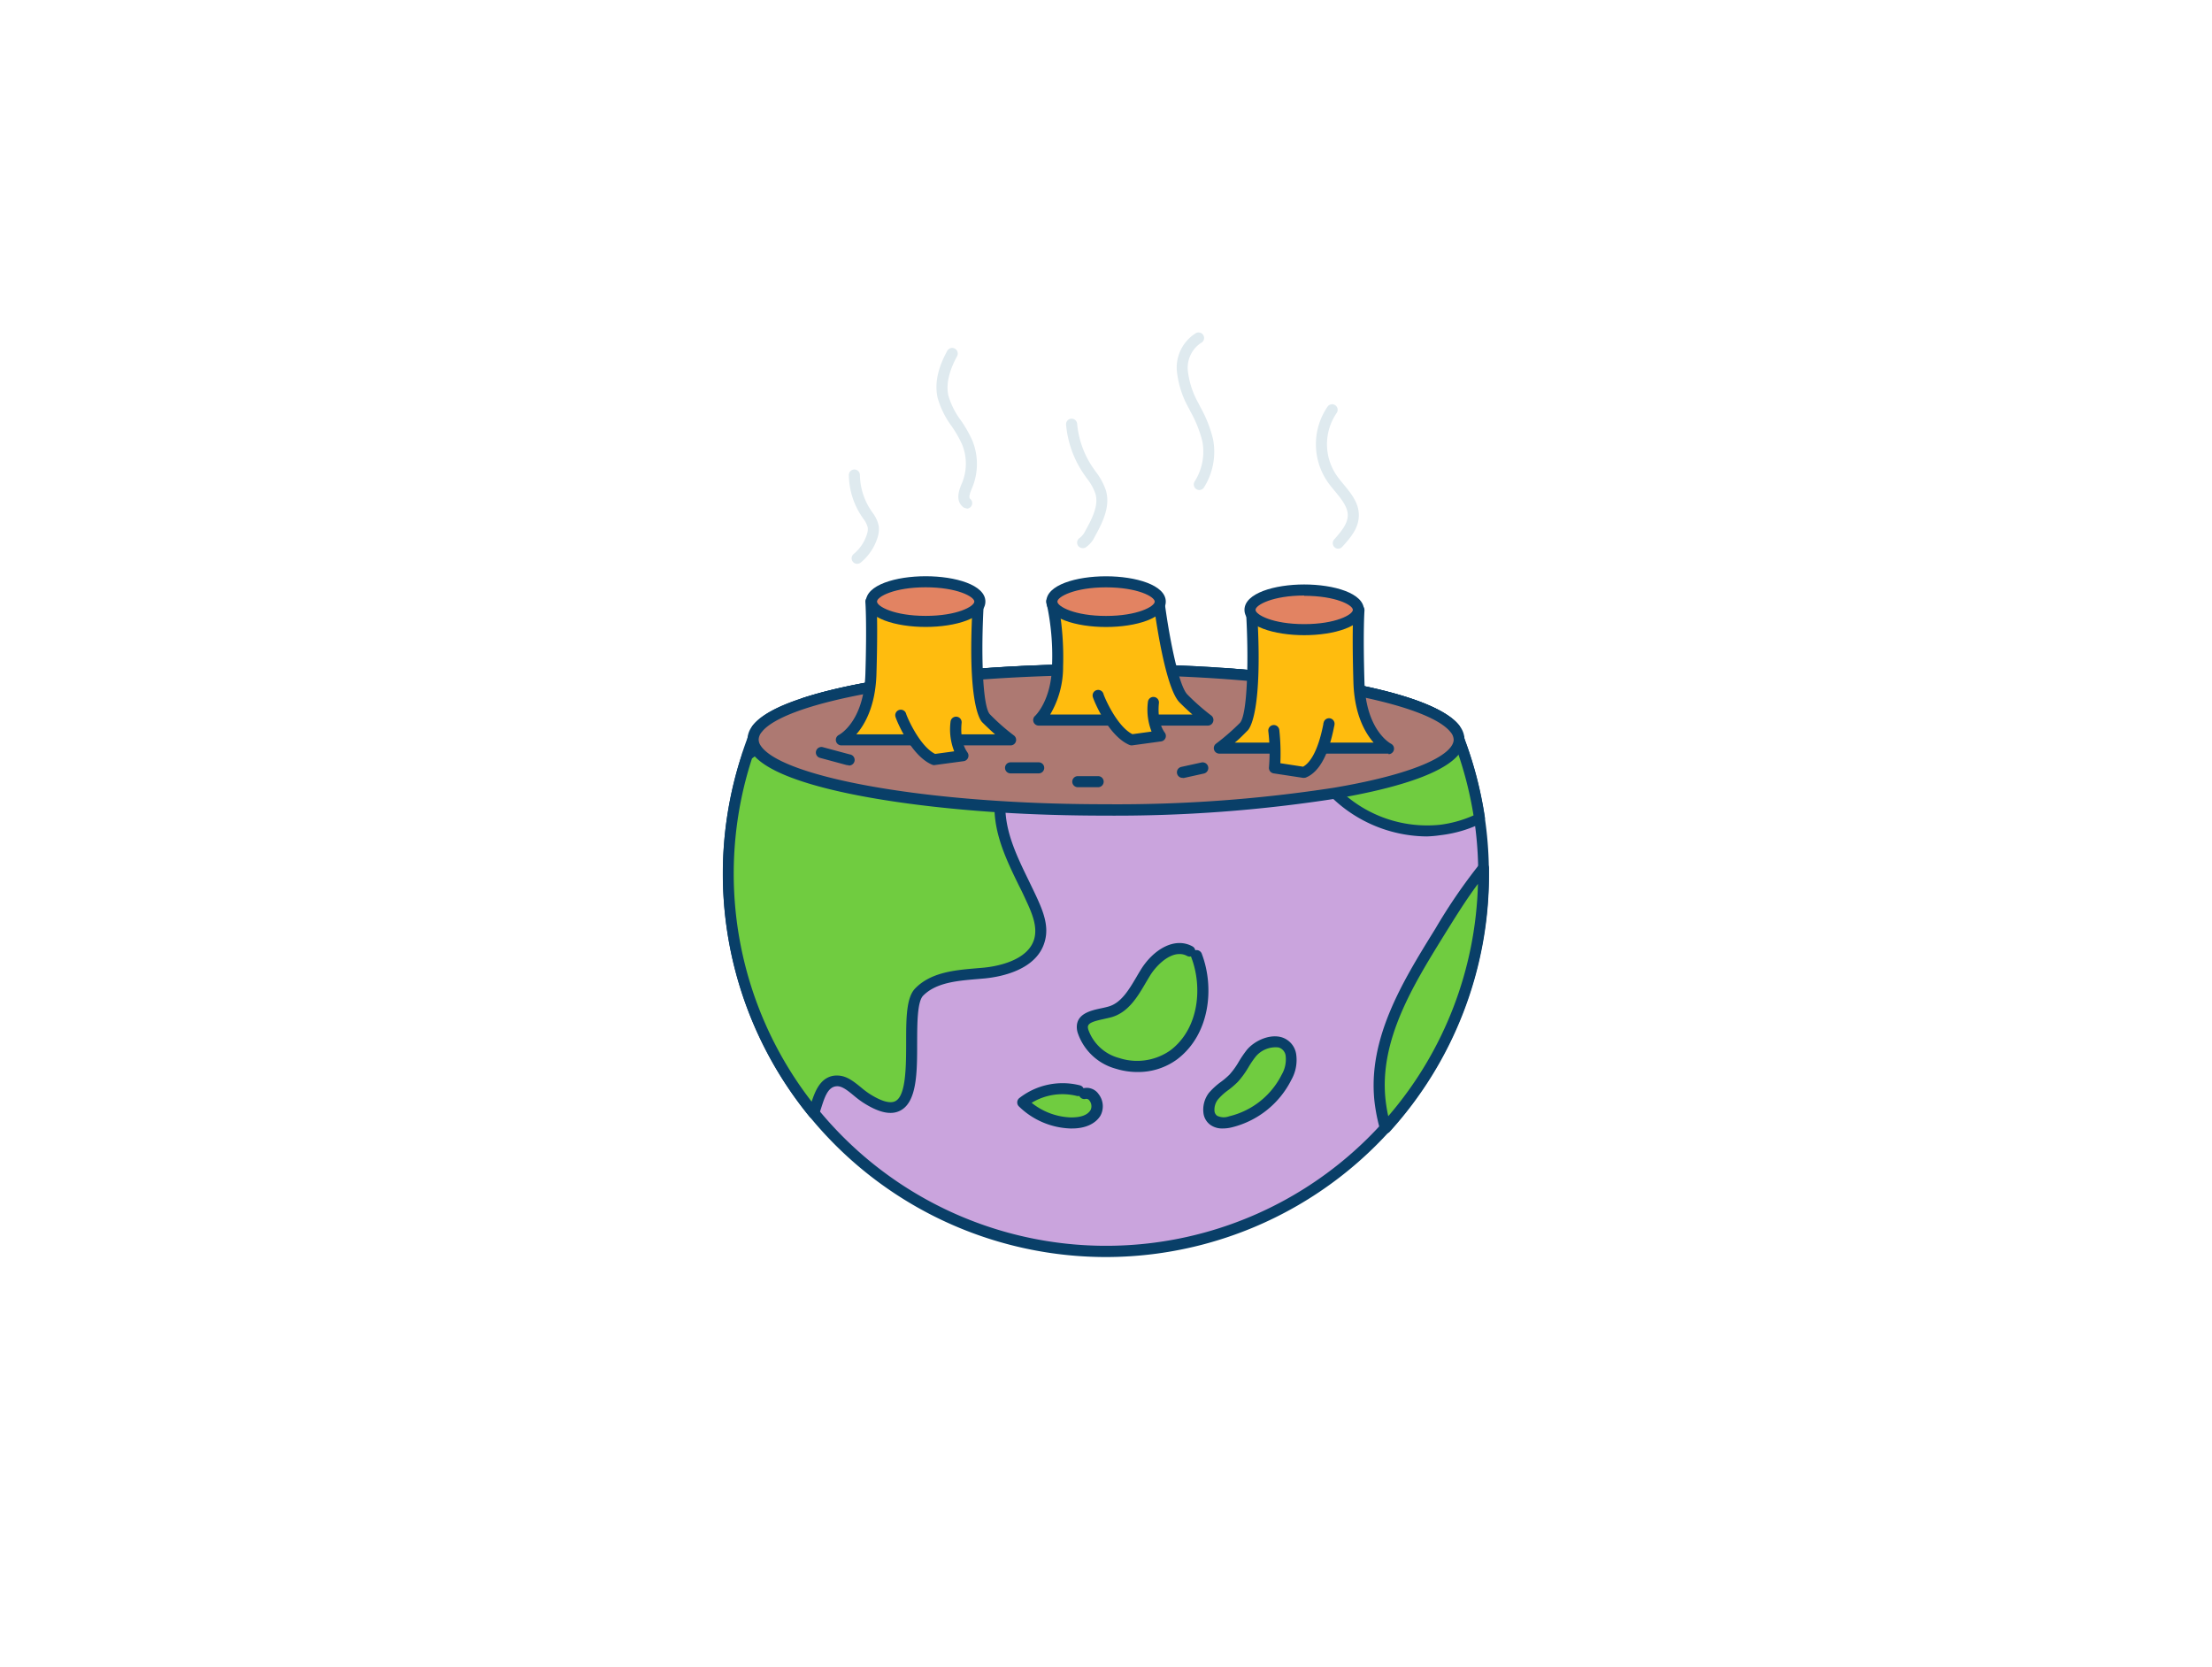 <svg xmlns="http://www.w3.org/2000/svg" viewBox="0 0 400 300" width="406" height="306" class="illustration styles_illustrationTablet__1DWOa"><g id="_234_global_warming_outline" data-name="#234_global_warming_outline"><path d="M268.28,157.29a68.28,68.28,0,1,1-133.12-21.44h0c.31-.94.64-1.88,1-2.8.25-.67.52-1.34.8-2,1.32-1.66,4.26-3.22,8.5-4.6,11.21-3.66,31.45-6.1,54.54-6.1l3.44,0c6.4.07,12.55.32,18.31.74,21.49,1.55,37.61,5.33,41.29,9.93.27.66.54,1.33.8,2h0a68.16,68.16,0,0,1,3.7,14.22,67.06,67.06,0,0,1,.73,8.91C268.28,156.55,268.28,156.92,268.28,157.29Z" fill="#caa4dd"></path><path d="M200,226.57a69.31,69.31,0,0,1-65.81-91,.19.19,0,0,1,0-.07c.35-1.06.68-2,1-2.85.25-.67.52-1.36.81-2a.79.79,0,0,1,.14-.23c1.43-1.8,4.44-3.46,9-4.93,11.79-3.85,32.3-6.15,54.85-6.15l3.32,0h.13c6.39.07,12.57.32,18.37.74,22.43,1.62,38.13,5.47,42,10.31a.72.72,0,0,1,.14.24c.28.67.55,1.35.81,2l0,.09a69.79,69.79,0,0,1,3.73,14.35,68.33,68.33,0,0,1,.74,9c0,.37,0,.75,0,1.13A69.29,69.29,0,0,1,200,226.57Zm-63.87-90.48,0,.08a67.28,67.28,0,1,0,131.17,21.12c0-.36,0-.72,0-1.08a66,66,0,0,0-.72-8.79,67.16,67.16,0,0,0-3.65-14,.31.31,0,0,1,0-.08c-.23-.6-.47-1.2-.71-1.78-3.6-4.23-19.44-7.93-40.49-9.45-5.76-.42-11.9-.67-18.25-.74h-.13l-3.3,0c-22.36,0-42.63,2.26-54.23,6-5,1.63-7.08,3.15-8,4.17-.25.61-.5,1.22-.73,1.83C136.77,134.21,136.46,135.09,136.13,136.09Z" fill="#093f68"></path><path d="M215.13,171.27c-2.84-1.61-6.26,1-8,3.83s-3.24,6.2-6.38,7.12c-2,.59-5,.68-5.05,2.76a2.89,2.89,0,0,0,.18.92C198,192.14,207,194,212.27,190s6.44-11.8,4.09-17.94" fill="#70cc40"></path><path d="M205.68,193.11a13,13,0,0,1-3.89-.59,10.06,10.06,0,0,1-6.84-6.31,3.56,3.56,0,0,1-.23-1.24c0-2.43,2.58-3,4.45-3.39.46-.1.91-.2,1.32-.32,2.25-.66,3.64-3,5-5.3.27-.47.55-.94.83-1.39,2.15-3.47,6-6,9.33-4.17a1,1,0,0,1,.49.69,1,1,0,0,1,1.17.61c2.32,6.05,1.54,14.55-4.41,19.09A11.89,11.89,0,0,1,205.68,193.11Zm7.58-21.33c-2.07,0-4.21,2.16-5.26,3.84-.27.44-.54.9-.81,1.35-1.46,2.5-3.12,5.32-6.14,6.21-.45.13-1,.24-1.46.35-2,.43-2.86.75-2.87,1.47a1.85,1.85,0,0,0,.13.58,8.09,8.09,0,0,0,5.53,5,10.44,10.44,0,0,0,9.29-1.41c5.17-3.94,5.8-11.43,3.76-16.78a.61.61,0,0,1-.05-.18,1,1,0,0,1-.74-.1A2.76,2.76,0,0,0,213.26,171.78Z" fill="#093f68"></path><path d="M195,196.46A11.7,11.7,0,0,0,185,198.59a13,13,0,0,0,8.62,3.72c1.71.07,3.66-.36,4.55-1.82s-.33-3.93-2-3.49" fill="#70cc40"></path><path d="M193.89,203.32h-.36a14,14,0,0,1-9.29-4,1,1,0,0,1-.29-.77,1,1,0,0,1,.38-.73,12.73,12.73,0,0,1,10.95-2.3,1,1,0,0,1,.65.52,2.61,2.61,0,0,1,2.75,1.09,3.57,3.57,0,0,1,.3,3.9C198.07,202.49,196.23,203.32,193.89,203.32Zm-7.34-4.64a12,12,0,0,0,7,2.64c.84,0,2.87,0,3.67-1.35a1.63,1.63,0,0,0-.19-1.66.69.69,0,0,0-.69-.34,1,1,0,0,1-1.16-.53,1,1,0,0,1-.45,0A10.76,10.76,0,0,0,186.55,198.68Z" fill="#093f68"></path><path d="M268.28,157.29a68,68,0,0,1-17.76,45.93,32,32,0,0,1-1-4.87c-1.27-11.31,5.2-21.52,10.9-30.76a98.26,98.26,0,0,1,7.81-11.41C268.28,156.55,268.28,156.92,268.28,157.29Z" fill="#70cc40"></path><path d="M250.52,204.22l-.23,0a1,1,0,0,1-.73-.7,32.69,32.69,0,0,1-1-5c-1.28-11.42,5.08-21.74,10.7-30.84l.34-.55a99.71,99.71,0,0,1,7.89-11.53,1,1,0,0,1,1.77.62c0,.37,0,.75,0,1.13a69.06,69.06,0,0,1-18,46.61A1,1,0,0,1,250.52,204.22Zm16.74-45.13c-2.16,2.89-4.08,6-5.95,9l-.34.55c-5.45,8.83-11.62,18.83-10.41,29.57a28,28,0,0,0,.48,2.89A67,67,0,0,0,267.26,159.09Z" fill="#093f68"></path><path d="M267.54,147.27a22.29,22.29,0,0,1-7.1,2.1,23.6,23.6,0,0,1-19-6.66,21.23,21.23,0,0,1-3.51-4.49c-.94-1.61-1.72-3.39-3.17-4.56-2.91-2.37-7.49-1.54-10.46-3.83-2.59-2-2.91-5.3-2.56-8.73,21.49,1.55,37.61,5.33,41.29,9.93.27.66.54,1.33.8,2h0A68.16,68.16,0,0,1,267.54,147.27Z" fill="#70cc40"></path><path d="M258,150.51a25,25,0,0,1-17.23-7.09,22.13,22.13,0,0,1-3.68-4.7c-.19-.32-.37-.66-.56-1a10.57,10.57,0,0,0-2.37-3.28,10.91,10.91,0,0,0-4.85-1.76,12.7,12.7,0,0,1-5.59-2.06c-3.26-2.53-3.24-6.7-2.95-9.62a1,1,0,0,1,1.07-.9c22.43,1.62,38.13,5.47,42,10.31a.72.72,0,0,1,.14.24c.28.67.55,1.35.81,2l0,.09a69.79,69.79,0,0,1,3.73,14.35,1,1,0,0,1-.56,1,22.91,22.91,0,0,1-7.42,2.19A22,22,0,0,1,258,150.51Zm-35.32-28.34c-.2,3.37.51,5.52,2.26,6.87a11.25,11.25,0,0,0,4.76,1.68,12.53,12.53,0,0,1,5.72,2.17,12.17,12.17,0,0,1,2.86,3.86l.54,1a20.15,20.15,0,0,0,3.35,4.28,22.74,22.74,0,0,0,18.17,6.38,21.43,21.43,0,0,0,6.12-1.7,67.82,67.82,0,0,0-3.54-13.27.31.31,0,0,1,0-.08c-.23-.6-.47-1.2-.71-1.78C258.63,127.39,243.23,123.73,222.66,122.17Z" fill="#093f68"></path><path d="M195.53,134.87c-1.58-.14-3.07-.81-4.64-1-5.67-.61-10,5.54-10.08,11.27,0,.21,0,.43,0,.64.23,5.9,3.49,11.17,5.93,16.55,1,2.14,1.83,4.51,1.26,6.78-1,4.05-5.87,5.69-10,6.09s-8.84.46-11.75,3.45c-3.81,3.91,3.1,27.41-9.65,19.14-1.89-1.22-3.59-3.5-5.78-3s-2.74,3.23-3.48,5.33l-.15.4a68.36,68.36,0,0,1-12-64.7h0c.51-.39,1-.77,1.55-1.13a36.74,36.74,0,0,1,5.1-2.92c1.34-.63,2.81-1.27,3.5-2.57a3.41,3.41,0,0,0,.15-2.78c11.21-3.66,31.45-6.1,54.54-6.1l3.44,0a13.36,13.36,0,0,1,.77,2.57C205.31,128.53,201.21,135.37,195.53,134.87Z" fill="#70cc40"></path><path d="M147.17,201.55a1,1,0,0,1-.78-.36,69.39,69.39,0,0,1-12.19-65.62,1,1,0,0,1,.35-.52c.52-.4,1.06-.79,1.59-1.16a37,37,0,0,1,5.24-3l.2-.09a5.91,5.91,0,0,0,2.84-2.05,2.34,2.34,0,0,0,.09-2,1,1,0,0,1,.05-.77,1,1,0,0,1,.59-.51c11.79-3.85,32.3-6.15,54.85-6.15l3.32,0h.13a1,1,0,0,1,.91.62,14.07,14.07,0,0,1,.83,2.76,12.28,12.28,0,0,1-2.88,10.2,8.21,8.21,0,0,1-6.87,2.93h0a15.65,15.65,0,0,1-2.54-.52,13.08,13.08,0,0,0-2.11-.45,6.73,6.73,0,0,0-5.21,1.81,12,12,0,0,0-3.77,8.48c0,.17,0,.38,0,.57.17,4.48,2.24,8.72,4.24,12.82.54,1.13,1.09,2.24,1.6,3.37,1.06,2.35,2,4.88,1.32,7.43-1.35,5.36-8.08,6.57-10.91,6.85l-1.41.12c-3.63.31-7.39.64-9.72,3-1.06,1.09-1.07,5-1.08,8.51,0,5.23,0,10.63-3,12.24-1.68.91-3.92.43-6.85-1.47a17.93,17.93,0,0,1-1.63-1.24c-1.42-1.17-2.36-1.86-3.38-1.62-1.32.29-1.89,2-2.45,3.75-.1.32-.2.63-.31.93l-.16.43a1,1,0,0,1-.77.63Zm4.26-7.8c1.66,0,3,1.12,4.24,2.12a16.07,16.07,0,0,0,1.45,1.11c2.19,1.42,3.85,1.9,4.8,1.39,1.92-1,1.93-6.28,1.94-10.49,0-4.41,0-8.23,1.65-9.9,2.85-2.92,7.17-3.29,11-3.62l1.39-.12c1.88-.18,8.09-1.1,9.16-5.34.49-2-.29-4.11-1.2-6.13-.51-1.1-1-2.21-1.58-3.31-2.09-4.29-4.25-8.72-4.44-13.61,0-.21,0-.45,0-.68a13.91,13.91,0,0,1,4.44-10,8.62,8.62,0,0,1,6.75-2.3,15.72,15.72,0,0,1,2.42.5,13.14,13.14,0,0,0,2.2.47h0a6.27,6.27,0,0,0,5.2-2.28,10.33,10.33,0,0,0,2.41-8.48,14.06,14.06,0,0,0-.48-1.77H200c-21.8,0-41.63,2.15-53.36,5.77a4.24,4.24,0,0,1-.45,2.58,7.41,7.41,0,0,1-3.77,2.92l-.19.09a36.18,36.18,0,0,0-5,2.84c-.42.29-.84.59-1.25.91a67.36,67.36,0,0,0,10.79,62.05c.65-1.93,1.52-4.15,3.77-4.65A3.58,3.58,0,0,1,151.43,193.75Z" fill="#093f68"></path><path d="M226.27,189.72c-1.17,1.42-1.9,3.18-3.17,4.5s-2.65,2-3.66,3.27-1.3,3.44,0,4.39a3.72,3.72,0,0,0,3,.26,15.45,15.45,0,0,0,10.2-8.09,6.43,6.43,0,0,0,.8-3.86C232.76,186.24,228.09,187.51,226.27,189.72Z" fill="#70cc40"></path><path d="M221.07,203.32a3.68,3.68,0,0,1-2.17-.63,3.1,3.1,0,0,1-1.28-2.18,5,5,0,0,1,1-3.64,12.68,12.68,0,0,1,2.2-2,13.28,13.28,0,0,0,1.53-1.31,14.07,14.07,0,0,0,1.66-2.31,20.28,20.28,0,0,1,1.46-2.14h0c1.31-1.59,4-2.89,6.19-2.31a3.77,3.77,0,0,1,2.75,3.25,7.27,7.27,0,0,1-.89,4.47,16.39,16.39,0,0,1-10.87,8.62A7,7,0,0,1,221.07,203.32Zm6-13a18.24,18.24,0,0,0-1.3,1.91,15.9,15.9,0,0,1-1.92,2.65,15.19,15.19,0,0,1-1.74,1.5,10.5,10.5,0,0,0-1.86,1.69,3,3,0,0,0-.63,2.12,1.18,1.18,0,0,0,.47.83,2.74,2.74,0,0,0,2.17.1,14.34,14.34,0,0,0,9.52-7.55,5.43,5.43,0,0,0,.72-3.25,1.8,1.8,0,0,0-1.29-1.65,4.7,4.7,0,0,0-4.14,1.65Z" fill="#093f68"></path><path d="M263.84,133h0c0,3.87-8.7,7.33-22.39,9.66a256.16,256.16,0,0,1-41.45,3c-6.69,0-13.14-.2-19.19-.58-23.3-1.47-40.85-5.52-44.1-10.46a3,3,0,0,1-.55-1.67,3.16,3.16,0,0,1,.8-2c1.32-1.66,4.26-3.22,8.5-4.6,11.21-3.66,31.45-6.1,54.54-6.1l3.44,0c6.4.07,12.55.32,18.31.74,21.49,1.55,37.61,5.33,41.29,9.93A3.2,3.2,0,0,1,263.84,133Z" fill="#ad7972"></path><path d="M200,146.75c-6.63,0-13.1-.19-19.25-.58-19-1.2-40.79-4.7-44.88-10.91a4,4,0,0,1-.71-2.22,4.12,4.12,0,0,1,1-2.63c1.43-1.79,4.44-3.45,9-4.92,11.79-3.85,32.3-6.15,54.85-6.15l3.32,0h.13c6.39.07,12.57.32,18.37.74,22.43,1.62,38.13,5.47,42,10.31a4.14,4.14,0,0,1,1,2.63h0c0,5.54-12.64,8.85-23.22,10.65A258.91,258.91,0,0,1,200,146.75Zm0-25.41c-22.36,0-42.63,2.26-54.23,6-5.17,1.68-7.22,3.25-8,4.27a2.22,2.22,0,0,0-.58,1.38,2,2,0,0,0,.38,1.12c3,4.54,20.4,8.57,43.33,10,6.11.39,12.55.58,19.13.58a257,257,0,0,0,41.28-3c15.89-2.71,21.55-6.26,21.56-8.68h0a2.22,2.22,0,0,0-.58-1.38c-3.42-4.28-19.35-8-40.58-9.56-5.76-.42-11.9-.67-18.25-.74h-.13Z" fill="#093f68"></path><path d="M152.14,133.05s5.07-2.55,5.35-12,0-13.06,0-13.06h19.43s-1.12,18.59,1.41,21.12a40.9,40.9,0,0,0,4.41,3.89Z" fill="#ffbc0e"></path><path d="M182.74,134.05h-30.6a1,1,0,0,1-.45-1.89c.21-.11,4.55-2.5,4.8-11.09.28-9.21,0-12.91,0-12.95a1,1,0,0,1,.26-.76,1,1,0,0,1,.73-.32h19.43a1,1,0,0,1,.73.32,1,1,0,0,1,.27.74c-.54,8.92-.27,19,1.12,20.35a37.94,37.94,0,0,0,4.29,3.78,1,1,0,0,1-.59,1.82Zm-27.89-2h25.09c-.67-.59-1.45-1.32-2.32-2.18-.46-.47-2.7-3.64-1.76-20.83H158.55c.06,1.69.14,5.46-.06,12.09C158.32,126.86,156.44,130.22,154.85,132.05Z" fill="#093f68"></path><ellipse cx="167.39" cy="108.04" rx="9.8" ry="3.59" fill="#e28362"></ellipse><path d="M167.39,112.63c-5.37,0-10.8-1.58-10.8-4.59s5.43-4.58,10.8-4.58,10.8,1.57,10.8,4.58S172.76,112.63,167.39,112.63Zm0-7.17c-5.69,0-8.8,1.7-8.8,2.58s3.11,2.59,8.8,2.59,8.8-1.71,8.8-2.59S173.08,105.46,167.39,105.46Z" fill="#093f68"></path><path d="M162.89,128.6c.14.56,2.68,6.61,6.05,8l5.21-.7s-1.69-1.83-1.26-6.06" fill="#ffbc0e"></path><path d="M168.94,137.62a1,1,0,0,1-.38-.08c-3.83-1.59-6.48-8.06-6.64-8.7a1,1,0,0,1,1.94-.49c.16.56,2.41,5.83,5.24,7.24l3.45-.47a10.83,10.83,0,0,1-.66-5.36,1,1,0,0,1,2,.2c-.36,3.65,1,5.22,1,5.29a1,1,0,0,1,.18,1,1,1,0,0,1-.79.65l-5.21.7Z" fill="#093f68"></path><path d="M187.83,129.47s3.25-2.81,3.4-9.7a44.72,44.72,0,0,0-1-11.72h19.34s1.9,15,4.44,17.53a39.54,39.54,0,0,0,4.41,3.89Z" fill="#ffbc0e"></path><path d="M218.43,130.47h-30.6a1,1,0,0,1-.66-1.75s2.92-2.69,3.07-9a44.5,44.5,0,0,0-1-11.43,1,1,0,0,1,1-1.27h19.33a1,1,0,0,1,1,.88c.72,5.67,2.48,15.28,4.15,16.95a40.41,40.41,0,0,0,4.29,3.78,1,1,0,0,1,.37,1.12A1,1,0,0,1,218.43,130.47Zm-28.53-2h25.73c-.67-.59-1.46-1.32-2.32-2.18-2.42-2.41-4.13-13.75-4.61-17.24H191.49a52.94,52.94,0,0,1,.75,10.75A16.8,16.8,0,0,1,189.9,128.47Z" fill="#093f68"></path><ellipse cx="200.05" cy="108.05" rx="9.8" ry="3.59" fill="#e28362"></ellipse><path d="M200,112.64c-5.36,0-10.79-1.57-10.79-4.59s5.43-4.58,10.79-4.58,10.81,1.57,10.81,4.58S205.41,112.64,200,112.64Zm0-7.17c-5.69,0-8.79,1.71-8.79,2.58s3.1,2.59,8.79,2.59,8.81-1.71,8.81-2.59S205.74,105.47,200,105.47Z" fill="#093f68"></path><path d="M198.58,125c.14.56,2.67,6.62,6,8l5.21-.71s-1.69-1.83-1.27-6" fill="#ffbc0e"></path><path d="M204.63,134.05a1,1,0,0,1-.38-.08c-3.83-1.6-6.48-8.06-6.64-8.71a1,1,0,0,1,1.94-.49c.16.56,2.41,5.84,5.23,7.25l3.46-.47a10.85,10.85,0,0,1-.66-5.36,1,1,0,0,1,1.09-.9,1,1,0,0,1,.9,1.1c-.37,3.65,1,5.22,1,5.28a1,1,0,0,1-.61,1.66l-5.2.71Z" fill="#093f68"></path><path d="M251.09,134.54S246,132,245.74,122.59s0-13,0-13H226.31s1.13,18.58-1.41,21.11a39.54,39.54,0,0,1-4.41,3.89Z" fill="#ffbc0e"></path><path d="M251.09,135.54h-30.6a1,1,0,0,1-.58-1.81A41.9,41.9,0,0,0,224.2,130c1.38-1.39,1.65-11.44,1.11-20.35a1,1,0,0,1,.27-.75,1,1,0,0,1,.73-.31h19.43a1,1,0,0,1,.73.32,1,1,0,0,1,.27.75s-.28,3.74,0,13c.26,8.61,4.62,11,4.8,11.09a1,1,0,0,1-.45,1.89Zm-27.8-2h25.1c-1.6-1.83-3.48-5.18-3.65-10.92-.2-6.62-.12-10.4-.05-12.08H227.37c.95,17.18-1.29,20.35-1.76,20.82C224.75,132.22,224,133,223.29,133.54Z" fill="#093f68"></path><ellipse cx="235.84" cy="109.54" rx="9.8" ry="3.59" fill="#e28362"></ellipse><path d="M235.84,114.12c-5.36,0-10.8-1.57-10.8-4.58s5.44-4.59,10.8-4.59,10.8,1.57,10.8,4.59S241.21,114.12,235.84,114.12Zm0-7.17c-5.69,0-8.8,1.71-8.8,2.59s3.11,2.58,8.8,2.58,8.8-1.71,8.8-2.58S241.54,107,235.84,107Z" fill="#093f68"></path><path d="M240.34,130.09c-.14.56-1.17,7.42-4.55,8.83l-5.32-.81a34.43,34.43,0,0,0-.12-6.75" fill="#ffbc0e"></path><path d="M235.79,139.92h-.15l-5.32-.81a1,1,0,0,1-.85-1.1,32.54,32.54,0,0,0-.12-6.54,1,1,0,0,1,.9-1.1,1,1,0,0,1,1.09.9,40.07,40.07,0,0,1,.19,6l4.11.63c1-.55,2.6-2.28,3.66-7.69,0-.17.06-.29.07-.35a1,1,0,0,1,1.94.48s0,.13-.05.25c-1,5.16-2.72,8.28-5.09,9.26A1,1,0,0,1,235.79,139.92Z" fill="#093f68"></path><path d="M198.58,141.61H194.9a1,1,0,1,1,0-2h3.68a1,1,0,1,1,0,2Z" fill="#093f68"></path><path d="M213.85,139.92a1,1,0,0,1-1-.78,1,1,0,0,1,.76-1.2l3.65-.8a1,1,0,1,1,.43,2l-3.65.81Z" fill="#093f68"></path><path d="M187.83,139.11h-5.09a1,1,0,0,1,0-2h5.09a1,1,0,1,1,0,2Z" fill="#093f68"></path><path d="M153.41,137.62l-.26,0-4.88-1.32a1,1,0,0,1-.7-1.22,1,1,0,0,1,1.22-.71l4.88,1.31a1,1,0,0,1-.26,2Z" fill="#093f68"></path><path d="M242,98.48a1,1,0,0,1-.67-.26,1,1,0,0,1-.07-1.41c1.29-1.44,2.45-2.86,2.46-4.36s-1.11-2.89-2.3-4.34c-.46-.55-.94-1.12-1.35-1.72a12,12,0,0,1,0-13.6,1,1,0,0,1,1.64,1.15,10,10,0,0,0,0,11.3c.37.53.79,1.05,1.25,1.6,1.37,1.66,2.79,3.38,2.76,5.64s-1.42,3.93-3,5.66A1,1,0,0,1,242,98.48Z" fill="#dfeaef"></path><path d="M195.78,98.38a1,1,0,0,1-.53-1.85,3.5,3.5,0,0,0,1-1.26c1.31-2.35,2.44-4.62,1.84-6.73a9.5,9.5,0,0,0-1.57-2.8l-.61-.87a18.84,18.84,0,0,1-3.13-8.81,1,1,0,0,1,2-.17,16.8,16.8,0,0,0,2.8,7.86l.58.83A11.3,11.3,0,0,1,200,88c.8,2.85-.56,5.64-2,8.25a4.92,4.92,0,0,1-1.67,2A1,1,0,0,1,195.78,98.38Z" fill="#dfeaef"></path><path d="M216.88,87.87a1,1,0,0,1-.54-.16,1,1,0,0,1-.31-1.38,10.08,10.08,0,0,0,1.39-7.28,21.56,21.56,0,0,0-2.12-5.32l-.34-.67a17.21,17.21,0,0,1-2.15-6.78,7.31,7.31,0,0,1,3.34-6.71,1,1,0,1,1,1,1.72,5.4,5.4,0,0,0-2.36,4.91,15.42,15.42,0,0,0,1.94,6l.33.66a22.86,22.86,0,0,1,2.3,5.83,12.1,12.1,0,0,1-1.66,8.74A1,1,0,0,1,216.88,87.87Z" fill="#dfeaef"></path><path d="M174.8,91.18a1,1,0,0,1-.63-.22c-1.53-1.22-.68-3.24-.22-4.33a9.19,9.19,0,0,0,0-7.06,21.17,21.17,0,0,0-1.87-3.25,15.79,15.79,0,0,1-2.54-5.17c-.54-2.49,0-5.26,1.76-8.46a1,1,0,0,1,1.76,1c-1.49,2.77-2,5.08-1.57,7.08a14,14,0,0,0,2.26,4.5,22.46,22.46,0,0,1,2.05,3.58,11.22,11.22,0,0,1,0,8.61c-.25.59-.72,1.71-.37,2a1,1,0,0,1-.62,1.78Z" fill="#dfeaef"></path><path d="M155,101.21a1,1,0,0,1-.77-.36,1,1,0,0,1,.14-1.41,7.56,7.56,0,0,0,2.41-3.61,2.73,2.73,0,0,0,.14-1.16,4.41,4.41,0,0,0-.85-1.67l-.25-.37a13.79,13.79,0,0,1-2.32-7.47,1,1,0,0,1,1-1,1,1,0,0,1,1,1,11.83,11.83,0,0,0,2,6.39l.23.35a5.92,5.92,0,0,1,1.18,2.5,4.87,4.87,0,0,1-.2,2,9.6,9.6,0,0,1-3.06,4.59A1,1,0,0,1,155,101.21Z" fill="#dfeaef"></path></g></svg>